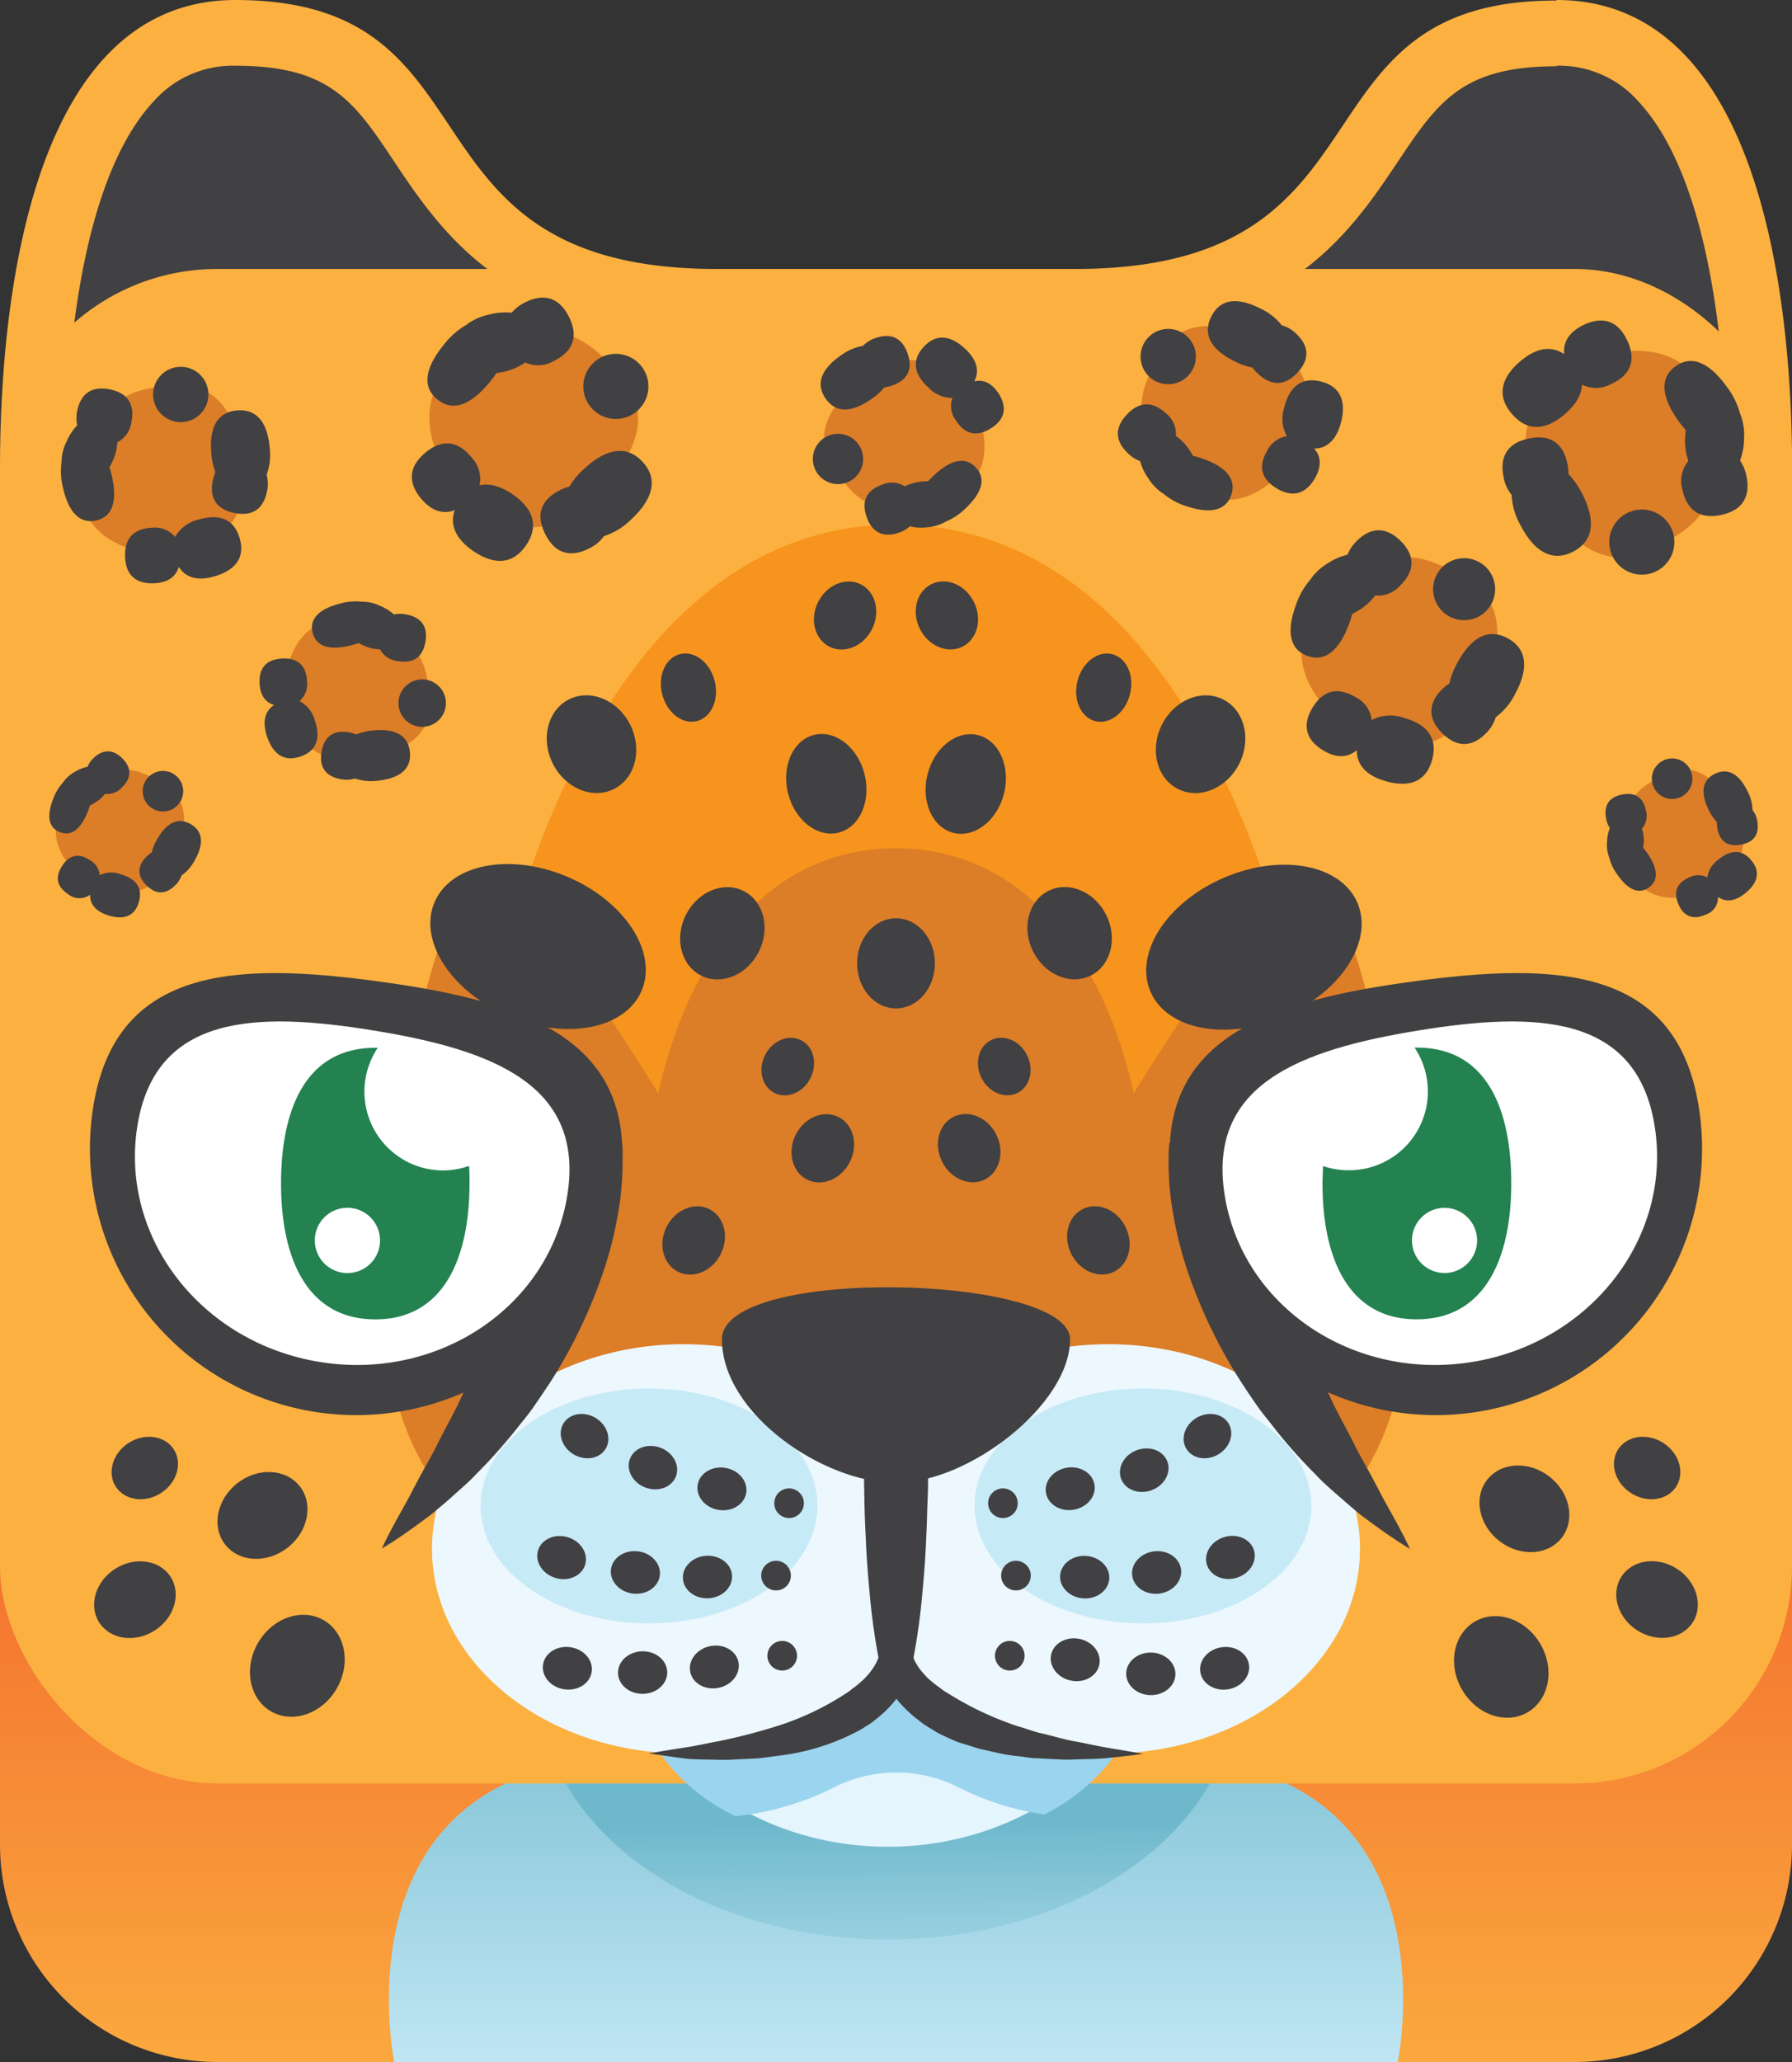 <svg id="Layer_1" data-name="Layer 1" xmlns="http://www.w3.org/2000/svg" xmlns:xlink="http://www.w3.org/1999/xlink" viewBox="0 0 300 345"><rect x="0" y="0" width="300" height="345" fill="#333333" stroke="none"/><defs><style>.cls-1{fill:#414042;}.cls-2{fill:#fbb040;}.cls-3{fill:url(#linear-gradient);}.cls-4{fill:url(#linear-gradient-2);}.cls-5{fill:url(#linear-gradient-3);}.cls-6{fill:#f7941d;}.cls-7{fill:#dc7d27;}.cls-8{fill:#e4f5fd;}.cls-9{fill:#9bd4ee;}.cls-10{fill:#ecf7fe;}.cls-11{fill:#c7eaf7;}.cls-12{fill:#fff;}.cls-13{fill:#238250;}</style><linearGradient id="linear-gradient" x1="150" y1="356.11" x2="150" y2="161.16" gradientUnits="userSpaceOnUse"><stop offset="0" stop-color="#fbb040"/><stop offset="0.69" stop-color="#f15a29"/></linearGradient><linearGradient id="linear-gradient-2" x1="150" y1="351.59" x2="150" y2="235.99" gradientUnits="userSpaceOnUse"><stop offset="0" stop-color="#c7eaf7"/><stop offset="0.69" stop-color="#6eb8cc"/></linearGradient><linearGradient id="linear-gradient-3" x1="149.36" y1="366.74" x2="148.46" y2="261.91" gradientUnits="userSpaceOnUse"><stop offset="0.2" stop-color="#c7eaf7"/><stop offset="0.59" stop-color="#6eb8cc"/></linearGradient></defs><title>blook_jaguar</title><g id="tropical"><path class="cls-1" d="M202.13,47.35c15-5,21.62-14.9,27.29-23.36C236.33,13.66,241.79,5.5,260.58,5.5a23.11,23.11,0,0,1,17.76,7.77C293.53,29.59,294.71,66,294.46,81.61Z"/><path class="cls-2" d="M260.58,11a17.66,17.66,0,0,1,13.73,6c11.18,12,14.27,38.26,14.68,56.7l-72.9-27c8.64-5.79,13.68-13.3,17.9-19.61,6.7-10,10.74-16,26.59-16m0-11C215,0,234.92,45,180,45l119.7,44.41S306.17,0,260.58,0Z"/><path class="cls-1" d="M5.54,81.61c-.25-15.66.93-52,16.12-68.34A23.11,23.11,0,0,1,39.42,5.5C58.21,5.5,63.67,13.66,70.58,24c5.67,8.46,12.32,18.4,27.29,23.36Z"/><path class="cls-2" d="M39.42,11C55.27,11,59.31,17,66,27.05c4.22,6.31,9.26,13.82,17.9,19.61L11,73.71C11.42,55.26,14.51,29,25.69,17a17.66,17.66,0,0,1,13.73-6m0-11C-6.17,0,.32,89.41.32,89.41L120,45C65.08,45,85,0,39.42,0Z"/><path class="cls-3" d="M263.62,345H36.38A36.38,36.38,0,0,1,0,308.62V259.14H300v49.48A36.38,36.38,0,0,1,263.62,345Z"/><path class="cls-4" d="M66,345H234s10.52-50.91-40.47-50.91h-87C55.49,294.09,66,345,66,345Z"/><ellipse class="cls-5" cx="148.63" cy="282.14" rx="58.38" ry="42.39"/><rect class="cls-2" y="45" width="300" height="253.39" rx="36.38"/><path class="cls-6" d="M215.6,263.39c19-25.26,7.32-175.62-65.69-175.62S65.62,238.67,84.23,263.39,196.58,288.66,215.6,263.39Z"/><path class="cls-7" d="M187.22,219.68c10.79-11.19,4.15-77.75-37.27-77.75s-47.83,66.8-37.27,77.75S176.43,230.86,187.22,219.68Z"/><path class="cls-7" d="M75.8,151.45s12.25-2.88,27.76,21.05c10.5,16.21,20.4,31.85,20.4,46.8,0,37-18,43.54-18,43.54C34.36,262.84,75.8,151.45,75.8,151.45Z"/><path class="cls-7" d="M224.2,151.45S212,148.57,196.44,172.5c-10.5,16.21-20.4,31.85-20.4,46.8,0,37,18.05,43.54,18.05,43.54C265.64,262.84,224.2,151.45,224.2,151.45Z"/><ellipse class="cls-8" cx="148.63" cy="270.36" rx="44.84" ry="38.63"/><path class="cls-9" d="M172,237.37c-9.74,2.23-17.13,6.91-21.95,13.1-5.13-6.59-13.17-11.48-23.87-13.52-13.35,6.69-22.34,19.14-22.34,33.41s5.71,26.86,19.26,33.52a47.72,47.72,0,0,0,16.18-4.65,23.06,23.06,0,0,1,21.21-.17,46.13,46.13,0,0,0,14.38,4.52c13.11-6.73,18.65-19.08,18.65-33.22C193.47,256.39,184.86,244.15,172,237.37Z"/><ellipse class="cls-10" cx="114.45" cy="259.14" rx="42.13" ry="34.24"/><ellipse class="cls-10" cx="185.55" cy="259.14" rx="42.13" ry="34.24"/><ellipse class="cls-11" cx="108.65" cy="251.96" rx="28.19" ry="19.65"/><ellipse class="cls-11" cx="191.35" cy="251.96" rx="28.19" ry="19.65"/><path class="cls-1" d="M108.61,293.38c1.94-.34,3.88-.67,5.8-.95s3.82-.72,5.72-1.07a95.2,95.2,0,0,0,11-2.9,47.11,47.11,0,0,0,9.74-4.65l1.08-.69c.35-.24.65-.52,1-.76a17.94,17.94,0,0,0,1.85-1.59,12.55,12.55,0,0,0,1.44-1.79,8.56,8.56,0,0,0,.52-.92l.18-.43.06-.18,0-.08s0,0,0,.06l5.92-.18a.06.06,0,0,0,0,0l0,.08.06.19.2.45c.18.3.34.62.56.93a8.59,8.59,0,0,0,.7.92l.8.88a19.76,19.76,0,0,0,1.92,1.56l1,.73c.37.22.74.44,1.1.67a53.2,53.2,0,0,0,9.68,4.66c.86.35,1.77.58,2.66.87s1.79.61,2.71.81c1.85.42,3.68,1,5.56,1.34s3.78.79,5.69,1.11,3.84.62,5.78,1q-2.91.39-5.85.68c-2,.21-3.94.17-5.92.26-1,.05-2,0-3-.06l-3-.15c-1,0-2-.23-3-.34s-2-.22-3-.44l-3-.67c-1-.2-2-.59-3-.88-.5-.15-1-.3-1.49-.49l-1.46-.64-1.44-.68c-.48-.25-.92-.56-1.39-.84s-.92-.57-1.36-.88l-1.29-1a27.74,27.74,0,0,1-2.43-2.31l-1.09-1.33c-.36-.45-.67-1-1-1.44s-.6-1.05-.89-1.59a9.72,9.72,0,0,1-.76-2l5.92-.18a10.78,10.78,0,0,1-.66,2.14,16.1,16.1,0,0,1-.84,1.66,18.92,18.92,0,0,1-2.07,2.87,20,20,0,0,1-2.46,2.34c-.44.35-.87.72-1.32,1l-1.39.87a37.68,37.68,0,0,1-11.83,4.12c-1,.17-2,.28-3,.42s-2,.3-3,.33l-3,.15-1.49.07-1.49,0c-2-.08-4,0-5.94-.25S110.55,293.63,108.61,293.38Z"/><path class="cls-1" d="M155,233.41c.31,3.9.38,7.81.38,11.71,0,1.95,0,3.91-.09,5.86s-.11,3.9-.21,5.85c-.14,3.91-.47,7.81-.86,11.72a108,108,0,0,1-1.88,11.71,2.4,2.4,0,0,1-4.68,0,108,108,0,0,1-1.88-11.71c-.39-3.91-.72-7.81-.86-11.72-.1-1.95-.18-3.9-.21-5.85s-.08-3.91-.09-5.86c0-3.9.07-7.81.38-11.71a5,5,0,0,1,10,0Z"/><path class="cls-1" d="M120.86,224.1c0,12.37,16.92,24,29.14,24s29.14-13.13,29.14-24S120.86,211.73,120.86,224.1Z"/><ellipse class="cls-1" cx="180.4" cy="278.9" rx="3.56" ry="4.12" transform="matrix(0.2, -0.98, 0.98, 0.2, -129.4, 398.71)"/><circle class="cls-1" cx="169.05" cy="277.03" r="2.48"/><ellipse class="cls-1" cx="192.44" cy="279.85" rx="3.56" ry="4.12" transform="matrix(0.02, -1, 1, 0.02, -91.04, 466.9)"/><ellipse class="cls-1" cx="205.02" cy="279.13" rx="4.12" ry="3.56" transform="translate(-39.01 33.37) rotate(-8.5)"/><ellipse class="cls-1" cx="181.58" cy="263.87" rx="3.56" ry="4.12" transform="translate(-93.13 428.58) rotate(-86.41)"/><circle class="cls-1" cx="170.08" cy="263.62" r="2.48"/><ellipse class="cls-1" cx="193.63" cy="263.09" rx="4.12" ry="3.56" transform="translate(-30.91 25.84) rotate(-7.07)"/><ellipse class="cls-1" cx="205.98" cy="260.59" rx="4.12" ry="3.56" transform="translate(-66.09 70.03) rotate(-16.67)"/><ellipse class="cls-1" cx="179.15" cy="249.1" rx="4.12" ry="3.56" transform="translate(-39.58 33.92) rotate(-9.75)"/><circle class="cls-1" cx="167.9" cy="251.51" r="2.48"/><ellipse class="cls-1" cx="190.7" cy="245.57" rx="4.12" ry="3.56" transform="matrix(0.94, -0.35, 0.35, 0.94, -73.65, 81.89)"/><ellipse class="cls-1" cx="202.14" cy="240.28" rx="4.12" ry="3.56" transform="translate(-93.06 133.26) rotate(-30)"/><ellipse class="cls-1" cx="119.6" cy="278.9" rx="4.12" ry="3.56" transform="translate(-54.3 30.21) rotate(-11.75)"/><circle class="cls-1" cx="130.95" cy="277.03" r="2.48"/><ellipse class="cls-1" cx="107.56" cy="279.85" rx="4.12" ry="3.56" transform="translate(-5.33 2.11) rotate(-1.1)"/><ellipse class="cls-1" cx="94.98" cy="279.13" rx="3.56" ry="4.12" transform="translate(-195.12 331.8) rotate(-81.5)"/><ellipse class="cls-1" cx="118.42" cy="263.87" rx="4.12" ry="3.56" transform="translate(-16.27 7.92) rotate(-3.59)"/><circle class="cls-1" cx="129.92" cy="263.62" r="2.48"/><ellipse class="cls-1" cx="106.37" cy="263.09" rx="3.56" ry="4.12" transform="translate(-167.81 336.27) rotate(-82.93)"/><ellipse class="cls-1" cx="94.02" cy="260.59" rx="3.56" ry="4.12" transform="translate(-182.59 275.92) rotate(-73.33)"/><ellipse class="cls-1" cx="120.85" cy="249.1" rx="3.56" ry="4.12" transform="translate(-145.11 326.03) rotate(-80.25)"/><circle class="cls-1" cx="132.1" cy="251.51" r="2.48"/><ellipse class="cls-1" cx="109.3" cy="245.57" rx="3.56" ry="4.12" transform="translate(-158.96 262.4) rotate(-69.6)"/><ellipse class="cls-1" cx="97.86" cy="240.28" rx="3.56" ry="4.12" transform="translate(-159.16 204.89) rotate(-60)"/><path class="cls-1" d="M104.14,191.2l.08.9,0,.75,0,1.42c0,.95,0,1.83-.06,2.75s-.14,1.78-.22,2.68-.22,1.76-.36,2.63a64.22,64.22,0,0,1-2.49,10.19A84.92,84.92,0,0,1,92.29,231c-.92,1.43-1.89,2.82-2.84,4.22s-2.06,2.68-3.09,4a90.31,90.31,0,0,1-6.72,7.5c-1.13,1.23-2.43,2.3-3.67,3.43s-2.52,2.19-3.79,3.25c-2.69,2-5.39,4-8.26,5.69,1.43-3.08,3.09-5.89,4.64-8.74q1.13-2.18,2.27-4.29c.77-1.41,1.59-2.77,2.28-4.2,1.41-2.86,3-5.56,4.28-8.42.69-1.39,1.41-2.77,2.07-4.17s1.25-2.83,1.91-4.21a173.79,173.79,0,0,0,6.54-16.92c.9-2.83,1.77-5.68,2.46-8.51.39-1.42.67-2.83,1-4.23.14-.68.31-1.41.41-2.07l.2-1,.08-.46c0-.07,0-.17,0-.21l0-.1Z"/><path class="cls-1" d="M207.85,191.62l0,.1s0,.14.05.21l.08.46.2,1c.1.66.27,1.39.41,2.07.33,1.4.61,2.81,1,4.23.69,2.83,1.56,5.68,2.46,8.51a173.79,173.79,0,0,0,6.54,16.92c.66,1.38,1.27,2.8,1.91,4.21s1.38,2.78,2.07,4.17c1.28,2.86,2.87,5.56,4.28,8.42.69,1.43,1.51,2.79,2.28,4.2s1.52,2.84,2.27,4.29c1.55,2.85,3.21,5.66,4.64,8.74-2.87-1.73-5.57-3.68-8.26-5.69-1.27-1.06-2.54-2.15-3.79-3.25s-2.54-2.2-3.67-3.43a90.31,90.31,0,0,1-6.72-7.5c-1-1.34-2.13-2.63-3.09-4s-1.92-2.79-2.84-4.22a84.92,84.92,0,0,1-8.9-18.51,64.22,64.22,0,0,1-2.49-10.19c-.14-.87-.29-1.73-.36-2.63s-.2-1.77-.22-2.68-.09-1.8-.06-2.75l0-1.42.05-.75.08-.9Z"/><path class="cls-1" d="M284.53,186.15a44.58,44.58,0,0,1-88.34,12.07c-3.33-24.4,15.95-30.68,40.35-34S281.19,161.75,284.53,186.15Z"/><path class="cls-12" d="M277,188.36c3,18.59-10.63,36.28-30.5,39.51s-38.43-9.21-41.46-27.8,12.56-24.43,32.43-27.66S274,169.77,277,188.36Z"/><path class="cls-13" d="M221.48,195.09c0,1-.08,1.94-.08,2.93,0,12.55,4.37,22.72,15.77,22.72S253,210.57,253,198s-4.19-22.72-15.78-22.72h-.41a13.18,13.18,0,0,1-10.95,20.52A13,13,0,0,1,221.48,195.09Zm14.9,12.44a5.45,5.45,0,1,1,5.45,5.46A5.45,5.45,0,0,1,236.38,207.53Z"/><path class="cls-1" d="M15.47,186.15a44.58,44.58,0,0,0,88.34,12.07c3.33-24.4-16-30.68-40.35-34S18.81,161.75,15.47,186.15Z"/><path class="cls-12" d="M23,188.36C20,207,33.63,224.64,53.5,227.87s38.43-9.21,41.46-27.8S82.4,175.64,62.53,172.41,26,169.77,23,188.36Z"/><path class="cls-13" d="M74.19,195.83a13.18,13.18,0,0,1-10.95-20.52h-.41c-11.59,0-15.78,10.17-15.78,22.72s4.38,22.72,15.78,22.72S78.6,210.57,78.6,198c0-1,0-2-.08-2.93A13,13,0,0,1,74.19,195.83ZM58.17,213a5.46,5.46,0,1,1,5.45-5.46A5.45,5.45,0,0,1,58.17,213Z"/><ellipse class="cls-1" cx="90.08" cy="158.37" rx="12.66" ry="18.85" transform="translate(-90.96 178.9) rotate(-66.84)"/><ellipse class="cls-1" cx="209.92" cy="158.47" rx="18.85" ry="12.66" transform="translate(-45.41 95.34) rotate(-23.16)"/><ellipse class="cls-1" cx="137.75" cy="192.11" rx="5.86" ry="5.07" transform="translate(-95.69 229.4) rotate(-63.43)"/><ellipse class="cls-1" cx="162.25" cy="192.11" rx="5.07" ry="5.86" transform="translate(-68.79 92.85) rotate(-26.57)"/><ellipse class="cls-1" cx="116.12" cy="207.54" rx="5.86" ry="5.07" transform="translate(-121.43 218.57) rotate(-63.43)"/><ellipse class="cls-1" cx="183.88" cy="207.54" rx="5.07" ry="5.86" transform="translate(-73.41 104.16) rotate(-26.57)"/><ellipse class="cls-1" cx="120.93" cy="156.14" rx="7.92" ry="6.84" transform="translate(-72.81 194.47) rotate(-63.43)"/><ellipse class="cls-1" cx="179.07" cy="156.14" rx="6.84" ry="7.92" transform="translate(-50.93 96.58) rotate(-26.57)"/><ellipse class="cls-1" cx="131.88" cy="178.45" rx="4.94" ry="4.26" transform="translate(-86.71 216.59) rotate(-63.43)"/><ellipse class="cls-1" cx="168.12" cy="178.45" rx="4.26" ry="4.94" transform="translate(-62.06 94.04) rotate(-26.57)"/><ellipse class="cls-1" cx="150" cy="161.18" rx="6.51" ry="7.54"/><ellipse class="cls-1" cx="138.33" cy="131.15" rx="6.6" ry="8.43" transform="translate(-27.91 37.87) rotate(-14.18)"/><ellipse class="cls-1" cx="161.67" cy="131.15" rx="8.43" ry="6.6" transform="translate(-5.08 255.79) rotate(-75.82)"/><ellipse class="cls-1" cx="141.48" cy="102.98" rx="5.84" ry="5.05" transform="translate(-13.91 183.46) rotate(-63.43)"/><ellipse class="cls-1" cx="158.52" cy="102.98" rx="5.05" ry="5.84" transform="translate(-29.32 81.77) rotate(-26.57)"/><ellipse class="cls-1" cx="200.98" cy="124.51" rx="8.39" ry="7.25" transform="translate(-0.27 248.58) rotate(-63.43)"/><ellipse class="cls-1" cx="99.02" cy="124.51" rx="7.25" ry="8.39" transform="translate(-45.23 57.44) rotate(-26.57)"/><ellipse class="cls-1" cx="115.24" cy="115.05" rx="4.53" ry="5.78" transform="translate(-24.66 31.73) rotate(-14.18)"/><ellipse class="cls-1" cx="184.76" cy="115.05" rx="5.78" ry="4.53" transform="translate(27.97 266) rotate(-75.82)"/><ellipse class="cls-1" cx="256.04" cy="253.54" rx="6.84" ry="7.92" transform="matrix(0.61, -0.79, 0.79, 0.61, -101.28, 300.06)"/><ellipse class="cls-1" cx="251.33" cy="278.9" rx="7.59" ry="8.78" transform="translate(-105.78 163.03) rotate(-30)"/><ellipse class="cls-1" cx="275.75" cy="245.62" rx="4.99" ry="5.77" transform="translate(-79.23 347.39) rotate(-57.69)"/><ellipse class="cls-1" cx="277.41" cy="267.64" rx="6.13" ry="7.09" transform="translate(-97.07 359.03) rotate(-57.69)"/><ellipse class="cls-1" cx="43.96" cy="253.54" rx="7.92" ry="6.84" transform="translate(-146.37 80.36) rotate(-37.86)"/><ellipse class="cls-1" cx="48.67" cy="278.9" rx="8.78" ry="7.59" transform="matrix(0.5, -0.87, 0.87, 0.5, -217.2, 181.6)"/><ellipse class="cls-1" cx="24.25" cy="245.62" rx="5.77" ry="4.99" transform="translate(-127.54 50.99) rotate(-32.31)"/><ellipse class="cls-1" cx="22.59" cy="267.64" rx="7.09" ry="6.13" transform="translate(-139.56 53.52) rotate(-32.31)"/><path class="cls-7" d="M34.7,90.7A9.78,9.78,0,0,0,40.59,83c.68-5.74-.58-18.44-10.14-18.43S17,67.29,14.33,77s2.85,14.1,10.14,15.5S34.7,90.7,34.7,90.7Z"/><path class="cls-1" d="M20.94,93.1c.1,3.48,2.21,4.57,4.76,4.49,2-.06,3.63-.8,4.24-2.74,1.36,2.14,3.72,2.3,6.23,1.5,3-.95,5-2.9,3.92-6.4s-3.91-3.91-6.9-3a6,6,0,0,0-3.87,2.89,4.42,4.42,0,0,0-3.89-1.54C22.87,88.42,20.84,89.63,20.94,93.1Z"/><path class="cls-1" d="M35.37,75.74A11.08,11.08,0,0,0,36.06,79a6.73,6.73,0,0,0-.43,1.38c-.51,2.51.21,4.76,3.62,5.45s4.94-1.11,5.45-3.62a5.56,5.56,0,0,0-.07-2.76A9.56,9.56,0,0,0,45.15,75c-.29-3.71-1.77-6.62-5.43-6.33S35.07,72,35.37,75.74Z"/><circle class="cls-1" cx="30.26" cy="66" r="4.63"/><path class="cls-1" d="M12.92,68.77a5.9,5.9,0,0,0,0,2.4,9.06,9.06,0,0,0-1.73,2.61,8.1,8.1,0,0,0-.9,3.61,11,11,0,0,0,.25,4.17c.8,3.56,2.46,6.21,5.55,5.52s3.45-3.8,2.65-7.35a13.1,13.1,0,0,0-.42-1.53c.16-.29.32-.58.46-.89A8.59,8.59,0,0,0,19.64,74,4.41,4.41,0,0,0,22,70.59c.51-2.5-.22-4.76-3.62-5.44S13.43,66.26,12.92,68.77Z"/><path class="cls-7" d="M219,68.77a9.78,9.78,0,0,0-3.49-9c-4.53-3.58-16-9.14-21-1S189.76,71.61,196.63,79s13.51,4.94,18.51-.55S219,68.77,219,68.77Z"/><path class="cls-1" d="M213.81,81.76c3,1.73,5,.5,6.31-1.71,1-1.72,1.21-3.52-.12-5,2.54,0,3.91-2,4.53-4.53.75-3,.16-5.81-3.41-6.69s-5.37,1.3-6.12,4.34a6,6,0,0,0,.44,4.81,4.41,4.41,0,0,0-3.34,2.52C210.83,77.66,210.8,80,213.81,81.76Z"/><path class="cls-1" d="M206.54,60.38a11.38,11.38,0,0,0,3.13,1.12,6.89,6.89,0,0,0,1,1.08c1.87,1.74,4.17,2.31,6.54-.24s1.63-4.79-.25-6.53a5.35,5.35,0,0,0-2.38-1.38,9.64,9.64,0,0,0-3.56-2.8c-3.32-1.69-6.57-2-8.23,1.33S203.22,58.7,206.54,60.38Z"/><circle class="cls-1" cx="195.57" cy="59.66" r="4.63"/><path class="cls-1" d="M188.87,75.88a5.67,5.67,0,0,0,2,1.28A8.79,8.79,0,0,0,192.22,80a8.22,8.22,0,0,0,2.62,2.66,10.85,10.85,0,0,0,3.68,2c3.45,1.18,6.58,1.15,7.6-1.84s-1.43-4.93-4.88-6.11c-.52-.18-1-.32-1.52-.44-.16-.28-.33-.57-.52-.85a8.62,8.62,0,0,0-2.34-2.48,4.43,4.43,0,0,0-1.69-3.8c-1.88-1.74-4.18-2.29-6.54.24S187,74.14,188.87,75.88Z"/><path class="cls-7" d="M258.62,66a11.55,11.55,0,0,0-2.82,11.07c1.91,6.53,9.16,19.71,19.52,15.29S288.61,83.18,287,71.41s-9.61-14-18.16-12.12S258.62,66,258.62,66Z"/><path class="cls-1" d="M272.43,57c-1.72-3.72-4.5-3.93-7.24-2.67-2.11,1-3.56,2.56-3.33,4.93-2.46-1.69-5.1-.76-7.44,1.27-2.8,2.41-4.12,5.47-1.29,8.75s6.05,2.42,8.85,0c1.67-1.45,2.81-3.12,2.86-4.93a5.21,5.21,0,0,0,4.93-.13C272.5,63,274.15,60.73,272.43,57Z"/><path class="cls-1" d="M264.82,82.51a13.84,13.84,0,0,0-2.25-3.21,7.63,7.63,0,0,0-.17-1.69c-.62-3-2.44-5.07-6.45-4.24s-4.84,3.5-4.23,6.45a6.42,6.42,0,0,0,1.35,3,11.28,11.28,0,0,0,1.51,5.11c2,3.89,5,6.36,8.82,4.35S266.86,86.4,264.82,82.51Z"/><circle class="cls-1" cx="274.86" cy="90.7" r="5.45"/><path class="cls-1" d="M292.38,79.69a7,7,0,0,0-1.08-2.63,10.56,10.56,0,0,0,.67-3.62,9.52,9.52,0,0,0-.7-4.34,12.68,12.68,0,0,0-2.2-4.4c-2.5-3.49-5.54-5.59-8.56-3.42s-2,5.72.52,9.2a17.78,17.78,0,0,0,1.17,1.46c0,.39-.07.78-.09,1.18a10.08,10.08,0,0,0,.55,4,5.23,5.23,0,0,0-1,4.81c.62,2.95,2.45,5.06,6.45,4.23S293,82.63,292.38,79.69Z"/><path class="cls-7" d="M83.45,86.76a11.55,11.55,0,0,0,11.42-.15c5.81-3.55,16.66-14,9.7-22.82S92.28,53.33,81.32,57.9s-11,12.91-7,20.68S83.45,86.76,83.45,86.76Z"/><path class="cls-1" d="M71.2,75.75c-3.15,2.62-2.62,5.37-.7,7.68,1.49,1.78,3.4,2.78,5.63,1.93-1,2.82.59,5.13,3.15,6.87,3.06,2.07,6.36,2.55,8.79-1s.77-6.47-2.29-8.55c-1.83-1.24-3.74-1.9-5.5-1.48a5.19,5.19,0,0,0-1.4-4.73C77,74.13,74.34,73.12,71.2,75.75Z"/><path class="cls-1" d="M97.8,78.43a13.21,13.21,0,0,0-2.51,3,7.49,7.49,0,0,0-1.6.61c-2.68,1.35-4.25,3.66-2.41,7.32s4.63,3.77,7.32,2.41a6.41,6.41,0,0,0,2.51-2.07,11.37,11.37,0,0,0,4.55-2.78c3.22-3,4.85-6.47,1.91-9.65S101,75.45,97.8,78.43Z"/><circle class="cls-1" cx="103.1" cy="64.65" r="5.45"/><path class="cls-1" d="M87.92,50.59a6.72,6.72,0,0,0-2.25,1.73,10.55,10.55,0,0,0-3.68.29,9.66,9.66,0,0,0-4,1.8,12.84,12.84,0,0,0-3.69,3.27c-2.71,3.33-4,6.8-1.08,9.15s6,.44,8.76-2.89c.41-.5.77-1,1.11-1.5.38-.06.76-.13,1.15-.22a10.09,10.09,0,0,0,3.7-1.57,5.22,5.22,0,0,0,4.89-.32C95.52,59,97.08,56.65,95.24,53S90.61,49.24,87.92,50.59Z"/><path class="cls-7" d="M157.66,62a8.9,8.9,0,0,0-8.74-1.1c-4.83,2.1-14.22,8.91-9.84,16.42s8.29,9.3,17.16,7,9.78-8.71,7.53-15.08S157.66,62,157.66,62Z"/><path class="cls-1" d="M165.86,71.68c2.69-1.67,2.58-3.82,1.35-5.8-1-1.52-2.3-2.48-4.1-2.07,1.06-2.05.1-4-1.68-5.58-2.12-1.92-4.59-2.63-6.83-.15s-1.27,4.87.85,6.78a5.48,5.48,0,0,0,4,1.72,4,4,0,0,0,.58,3.76C161.3,72.31,163.18,73.36,165.86,71.68Z"/><path class="cls-1" d="M145.81,66.81a10.55,10.55,0,0,0,2.24-2,6.08,6.08,0,0,0,1.28-.3c2.2-.75,3.65-2.35,2.62-5.34s-3.14-3.37-5.34-2.62a5,5,0,0,0-2.14,1.32,8.72,8.72,0,0,0-3.77,1.65c-2.78,1.93-4.39,4.43-2.48,7.17S143,68.75,145.81,66.81Z"/><circle class="cls-1" cx="140.29" cy="76.79" r="4.21"/><path class="cls-1" d="M150.41,89.14a5.22,5.22,0,0,0,1.91-1.07,8.2,8.2,0,0,0,2.84.16,7.45,7.45,0,0,0,3.25-1,10.06,10.06,0,0,0,3.17-2.11c2.42-2.26,3.75-4.78,1.79-6.89s-4.57-1-7,1.29c-.36.34-.7.68-1,1-.29,0-.6,0-.9.05a7.77,7.77,0,0,0-3,.8,4,4,0,0,0-3.78-.27c-2.2.75-3.64,2.36-2.62,5.34S148.21,89.9,150.41,89.14Z"/><path class="cls-7" d="M234.17,124.55a11,11,0,0,0,10.25-3.64c4.16-5,10.74-17.71,1.74-23.56s-14.3-5.66-22.78,1.83-6,15,.05,20.8S234.17,124.55,234.17,124.55Z"/><path class="cls-1" d="M219.74,118.38c-2,3.34-.72,5.65,1.73,7.14,1.89,1.16,3.91,1.47,5.67,0,0,2.85,2.1,4.44,5,5.22,3.4.94,6.52.36,7.61-3.62s-1.29-6.07-4.69-7a6.8,6.8,0,0,0-5.42.35,4.94,4.94,0,0,0-2.72-3.83C224.43,115.16,221.77,115.05,219.74,118.38Z"/><path class="cls-1" d="M244,110.87a12.6,12.6,0,0,0-1.35,3.48,8,8,0,0,0-1.25,1c-2,2-2.71,4.61.07,7.35s5.34,2,7.35-.07A6.14,6.14,0,0,0,250.4,120a10.8,10.8,0,0,0,3.25-3.91c2-3.68,2.39-7.32-1.24-9.29S246,107.19,244,110.87Z"/><circle class="cls-1" cx="245.11" cy="98.58" r="5.19"/><path class="cls-1" d="M227.09,90.56a6.53,6.53,0,0,0-1.5,2.25,9.92,9.92,0,0,0-3.22,1.39,9.21,9.21,0,0,0-3.06,2.85,12.34,12.34,0,0,0-2.32,4.08c-1.43,3.84-1.49,7.35,1.84,8.59s5.58-1.46,7-5.29a15.8,15.8,0,0,0,.54-1.7c.33-.17.65-.36,1-.56a9.89,9.89,0,0,0,2.85-2.54,5,5,0,0,0,4.31-1.8c2-2,2.7-4.62-.07-7.34S229.1,88.51,227.09,90.56Z"/><path class="cls-7" d="M49.56,122a8.39,8.39,0,0,0,6.72,4.89c4.95.47,15.82-.87,15.63-9.08s-2.61-11.46-11-13.58-12,2.73-13.11,9S49.56,122,49.56,122Z"/><path class="cls-1" d="M47.21,110.19c-3,.15-3.87,2-3.75,4.17.09,1.7.76,3.1,2.43,3.59-1.81,1.21-1.89,3.24-1.15,5.38.88,2.55,2.59,4.27,5.58,3.24s3.27-3.44,2.39-6a5.21,5.21,0,0,0-2.56-3.27,3.78,3.78,0,0,0,1.24-3.37C51.28,111.75,50.2,110,47.21,110.19Z"/><path class="cls-1" d="M62.42,122.22a10,10,0,0,0-2.78.66,5.57,5.57,0,0,0-1.2-.34c-2.16-.38-4.08.28-4.6,3.22s1.06,4.22,3.22,4.6a4.69,4.69,0,0,0,2.37-.11,8.29,8.29,0,0,0,3.87.36c3.18-.33,5.65-1.66,5.32-4.8S65.6,121.89,62.42,122.22Z"/><circle class="cls-1" cx="70.68" cy="117.64" r="3.97"/><path class="cls-1" d="M68,102.81a4.91,4.91,0,0,0-2.06,0,7.86,7.86,0,0,0-2.28-1.43,6.94,6.94,0,0,0-3.12-.7,9.29,9.29,0,0,0-3.58.3c-3,.75-5.28,2.24-4.62,4.87s3.33,2.89,6.37,2.13a12.33,12.33,0,0,0,1.3-.39c.25.13.51.26.77.37a7.17,7.17,0,0,0,2.84.7,3.82,3.82,0,0,0,3,1.95c2.16.38,4.08-.29,4.6-3.22S70.11,103.19,68,102.81Z"/><path class="cls-7" d="M19.71,149.16A7.18,7.18,0,0,0,26.47,147c2.8-3.18,7.31-11.39,1.52-15.36s-9.24-3.93-14.91.82-4.14,9.71-.31,13.59S19.71,149.16,19.71,149.16Z"/><path class="cls-1" d="M10.39,144.9c-1.39,2.14-.56,3.67,1,4.69a3,3,0,0,0,3.7.1c-.06,1.86,1.3,2.94,3.15,3.5,2.2.66,4.25.34,5-2.25s-.74-4-3-4.65a4.39,4.39,0,0,0-3.54.14,3.24,3.24,0,0,0-1.71-2.55C13.5,142.87,11.77,142.75,10.39,144.9Z"/><path class="cls-1" d="M26.33,140.39a8.37,8.37,0,0,0-.94,2.25,5,5,0,0,0-.83.66c-1.35,1.3-1.85,3-.07,4.8s3.45,1.38,4.79.07a4,4,0,0,0,1.11-1.69,7.25,7.25,0,0,0,2.19-2.5c1.36-2.37,1.68-4.74-.66-6.09S27.69,138,26.33,140.39Z"/><circle class="cls-1" cx="27.28" cy="132.38" r="3.39"/><path class="cls-1" d="M15.65,126.85a4.33,4.33,0,0,0-1,1.44,6.77,6.77,0,0,0-2.13.85,6,6,0,0,0-2,1.82,7.91,7.91,0,0,0-1.58,2.62c-1,2.48-1.09,4.78,1.06,5.64s3.66-.86,4.66-3.34a10.27,10.27,0,0,0,.38-1.1c.21-.1.43-.22.65-.35a6.39,6.39,0,0,0,1.9-1.61,3.28,3.28,0,0,0,2.85-1.1c1.34-1.31,1.84-3,.07-4.8S17,125.54,15.65,126.85Z"/><path class="cls-7" d="M289.69,145.91a7.21,7.21,0,0,0,1.91-6.85c-1.1-4.09-5.42-12.4-11.93-9.79s-8.4,5.51-7.6,12.85,5.79,8.84,11.14,7.81S289.69,145.91,289.69,145.91Z"/><path class="cls-1" d="M281,151.3c1,2.34,2.75,2.51,4.47,1.76a3,3,0,0,0,2.14-3c1.51,1.09,3.16.55,4.65-.68,1.78-1.47,2.65-3.35.93-5.43s-3.73-1.6-5.51-.13a4.42,4.42,0,0,0-1.85,3,3.24,3.24,0,0,0-3.07,0C281,147.58,280,149,281,151.3Z"/><path class="cls-1" d="M286.06,135.53a8.09,8.09,0,0,0,1.36,2,5.53,5.53,0,0,0,.08,1.06c.34,1.85,1.44,3.19,3.95,2.73s3.07-2.11,2.73-3.95a3.94,3.94,0,0,0-.8-1.86,7,7,0,0,0-.87-3.21c-1.21-2.45-3-4-5.42-2.83S284.85,133.09,286.06,135.53Z"/><circle class="cls-1" cx="279.93" cy="130.29" r="3.39"/><path class="cls-1" d="M268.87,136.9a4.3,4.3,0,0,0,.63,1.65,6.65,6.65,0,0,0-.46,2.24,5.94,5.94,0,0,0,.37,2.71,7.88,7.88,0,0,0,1.31,2.77c1.51,2.21,3.36,3.56,5.27,2.25s1.32-3.53-.19-5.73a11.29,11.29,0,0,0-.7-.93c0-.23,0-.48.07-.73a6.3,6.3,0,0,0-.29-2.48,3.26,3.26,0,0,0,.67-3c-.34-1.84-1.46-3.18-3.95-2.72S268.53,135.05,268.87,136.9Z"/></g></svg>